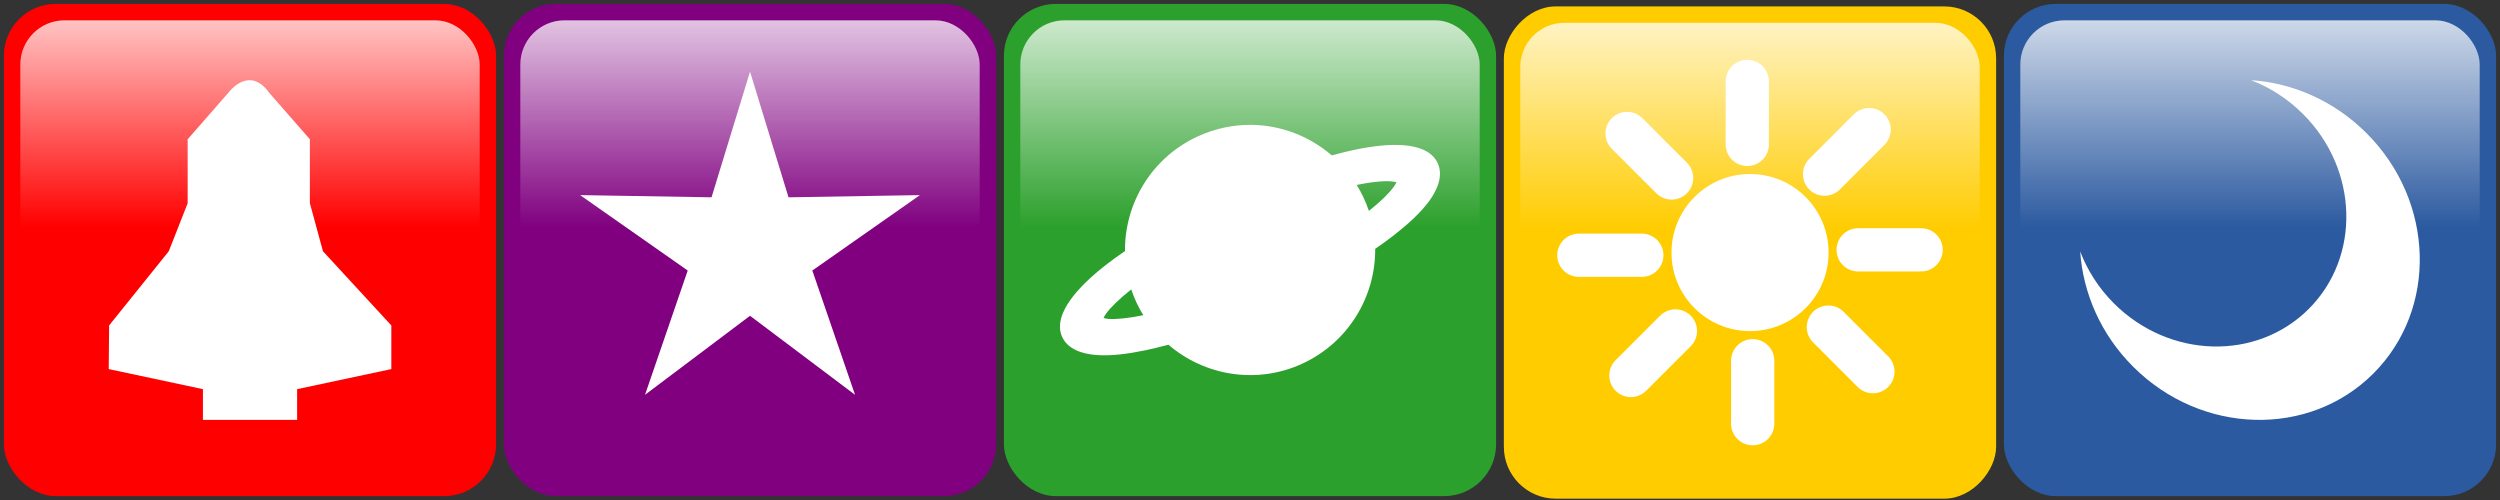 <?xml version="1.0" encoding="UTF-8" standalone="no"?>
<!-- Created with Inkscape (http://www.inkscape.org/) -->

<svg
   xmlns:dc="http://purl.org/dc/elements/1.1/"
   xmlns:cc="http://creativecommons.org/ns#"
   xmlns:rdf="http://www.w3.org/1999/02/22-rdf-syntax-ns#"
   xmlns:svg="http://www.w3.org/2000/svg"
   xmlns="http://www.w3.org/2000/svg"
   xmlns:xlink="http://www.w3.org/1999/xlink"
   xmlns:sodipodi="http://sodipodi.sourceforge.net/DTD/sodipodi-0.dtd"
   xmlns:inkscape="http://www.inkscape.org/namespaces/inkscape"
   width="640"
   height="128"
   id="svg4575"
   version="1.1"
   inkscape:version="0.48.2 r9819"
   sodipodi:docname="menu.svg"
   inkscape:export-filename="/home/grd/tetatt/TetattContent/menu.png"
   inkscape:export-xdpi="90"
   inkscape:export-ydpi="90">
  <rect width="100%" height="100%" fill="#333333" stroke="none"/>
  <defs
     id="defs4577">
    <linearGradient
       inkscape:collect="always"
       xlink:href="#linearGradient6458-8"
       id="linearGradient4571"
       gradientUnits="userSpaceOnUse"
       gradientTransform="matrix(0.384,0,0,0.384,-2.511,1019.987)"
       x1="46.92"
       y1="6.189"
       x2="46.92"
       y2="40.196" />
    <linearGradient
       id="linearGradient6458-8"
       inkscape:collect="always">
      <stop
         id="stop6460-1"
         offset="0"
         style="stop-color:white;stop-opacity:0.765" />
      <stop
         id="stop6462-68"
         offset="1"
         style="stop-color:white;stop-opacity:0" />
    </linearGradient>
    <linearGradient
       inkscape:collect="always"
       xlink:href="#linearGradient6458-77"
       id="linearGradient3635"
       gradientUnits="userSpaceOnUse"
       gradientTransform="matrix(0.384,0,0,0.384,-2.511,1019.987)"
       x1="46.92"
       y1="6.189"
       x2="46.92"
       y2="40.196" />
    <linearGradient
       id="linearGradient6458-77"
       inkscape:collect="always">
      <stop
         id="stop6460-40"
         offset="0"
         style="stop-color:white;stop-opacity:0.765" />
      <stop
         id="stop6462-6"
         offset="1"
         style="stop-color:white;stop-opacity:0" />
    </linearGradient>
    <linearGradient
       inkscape:collect="always"
       xlink:href="#linearGradient6458-9"
       id="linearGradient3647"
       gradientUnits="userSpaceOnUse"
       gradientTransform="matrix(0.384,0,0,0.384,-2.511,1019.987)"
       x1="46.92"
       y1="6.189"
       x2="46.92"
       y2="40.196" />
    <linearGradient
       id="linearGradient6458-9"
       inkscape:collect="always">
      <stop
         id="stop6460-4"
         offset="0"
         style="stop-color:white;stop-opacity:0.765" />
      <stop
         id="stop6462-5"
         offset="1"
         style="stop-color:white;stop-opacity:0" />
    </linearGradient>
    <linearGradient
       inkscape:collect="always"
       xlink:href="#linearGradient6458-3"
       id="linearGradient3659"
       gradientUnits="userSpaceOnUse"
       gradientTransform="matrix(0.384,0,0,0.384,-2.511,1019.987)"
       x1="46.92"
       y1="6.189"
       x2="46.92"
       y2="40.196" />
    <linearGradient
       id="linearGradient6458-3"
       inkscape:collect="always">
      <stop
         id="stop6460-3"
         offset="0"
         style="stop-color:white;stop-opacity:0.765" />
      <stop
         id="stop6462-38"
         offset="1"
         style="stop-color:white;stop-opacity:0" />
    </linearGradient>
    <linearGradient
       inkscape:collect="always"
       xlink:href="#linearGradient6458-2"
       id="linearGradient3701"
       gradientUnits="userSpaceOnUse"
       gradientTransform="matrix(0.384,0,0,0.384,-2.511,1019.987)"
       x1="46.92"
       y1="6.189"
       x2="46.92"
       y2="40.196" />
    <linearGradient
       id="linearGradient6458-2"
       inkscape:collect="always">
      <stop
         id="stop6460-8"
         offset="0"
         style="stop-color:white;stop-opacity:0.765" />
      <stop
         id="stop6462-3"
         offset="1"
         style="stop-color:white;stop-opacity:0" />
    </linearGradient>
    <linearGradient
       inkscape:collect="always"
       xlink:href="#linearGradient6458-7"
       id="linearGradient3727"
       gradientUnits="userSpaceOnUse"
       gradientTransform="matrix(0.384,0,0,0.384,-2.511,1019.987)"
       x1="46.92"
       y1="6.189"
       x2="46.92"
       y2="40.196" />
    <linearGradient
       id="linearGradient6458-7"
       inkscape:collect="always">
      <stop
         id="stop6460-6"
         offset="0"
         style="stop-color:white;stop-opacity:0.765" />
      <stop
         id="stop6462-4"
         offset="1"
         style="stop-color:white;stop-opacity:0" />
    </linearGradient>
    <linearGradient
       inkscape:collect="always"
       xlink:href="#linearGradient6458"
       id="linearGradient3739"
       gradientUnits="userSpaceOnUse"
       gradientTransform="matrix(0.384,0,0,0.384,-2.511,1019.987)"
       x1="46.92"
       y1="6.189"
       x2="46.92"
       y2="40.196" />
    <linearGradient
       id="linearGradient6458"
       inkscape:collect="always">
      <stop
         id="stop6460"
         offset="0"
         style="stop-color:white;stop-opacity:0.765" />
      <stop
         id="stop6462"
         offset="1"
         style="stop-color:white;stop-opacity:0" />
    </linearGradient>
    <linearGradient
       inkscape:collect="always"
       xlink:href="#linearGradient6458-8"
       id="linearGradient9147"
       gradientUnits="userSpaceOnUse"
       gradientTransform="matrix(0.384,0,0,0.384,-2.511,827.987)"
       x1="46.92"
       y1="6.189"
       x2="46.92"
       y2="40.196" />
    <linearGradient
       inkscape:collect="always"
       xlink:href="#linearGradient6458-8"
       id="linearGradient9154"
       gradientUnits="userSpaceOnUse"
       gradientTransform="matrix(0.384,0,0,0.384,-2.511,827.987)"
       x1="46.92"
       y1="6.189"
       x2="46.92"
       y2="40.196" />
    <linearGradient
       inkscape:collect="always"
       xlink:href="#linearGradient6458"
       id="linearGradient9160"
       gradientUnits="userSpaceOnUse"
       gradientTransform="matrix(0.371,0,0,0.371,-1.39,796.069)"
       x1="46.92"
       y1="6.189"
       x2="46.92"
       y2="40.196" />
    <linearGradient
       inkscape:collect="always"
       xlink:href="#linearGradient6458-7"
       id="linearGradient9170"
       gradientUnits="userSpaceOnUse"
       gradientTransform="matrix(0.371,0,0,0.371,-1.39,828.069)"
       x1="46.92"
       y1="6.189"
       x2="46.92"
       y2="40.196" />
    <linearGradient
       inkscape:collect="always"
       xlink:href="#linearGradient6458-2"
       id="linearGradient9191"
       gradientUnits="userSpaceOnUse"
       gradientTransform="matrix(0.384,0,0,0.384,-2.511,1019.987)"
       x1="46.92"
       y1="6.189"
       x2="46.92"
       y2="40.196" />
    <linearGradient
       inkscape:collect="always"
       xlink:href="#linearGradient6458-2"
       id="linearGradient9203"
       gradientUnits="userSpaceOnUse"
       gradientTransform="matrix(0.371,0,0,0.371,-1.39,860.069)"
       x1="46.92"
       y1="6.189"
       x2="46.92"
       y2="40.196" />
    <linearGradient
       inkscape:collect="always"
       xlink:href="#linearGradient6458-3"
       id="linearGradient9221"
       gradientUnits="userSpaceOnUse"
       gradientTransform="matrix(0.371,0,0,0.371,-1.39,892.069)"
       x1="46.92"
       y1="6.189"
       x2="46.92"
       y2="40.196" />
    <linearGradient
       inkscape:collect="always"
       xlink:href="#linearGradient6458-8"
       id="linearGradient9250"
       gradientUnits="userSpaceOnUse"
       gradientTransform="matrix(0.371,0,0,0.371,-1.39,990.069)"
       x1="46.92"
       y1="6.189"
       x2="46.92"
       y2="40.196" />
    <linearGradient
       id="linearGradient6458-8-7-2-1-8"
       inkscape:collect="always">
      <stop
         id="stop6460-1-4-4-2-4"
         offset="0"
         style="stop-color:white;stop-opacity:0.765" />
      <stop
         id="stop6462-68-0-8-1-2"
         offset="1"
         style="stop-color:white;stop-opacity:0" />
    </linearGradient>
    <linearGradient
       inkscape:collect="always"
       xlink:href="#linearGradient6458-77-4-5-9-8"
       id="linearGradient5180-4-3"
       gradientUnits="userSpaceOnUse"
       gradientTransform="matrix(0.371,0,0,0.371,126.497,956.068)"
       x1="46.92"
       y1="6.189"
       x2="46.92"
       y2="40.196" />
    <linearGradient
       id="linearGradient6458-77-4-5-9-8"
       inkscape:collect="always">
      <stop
         id="stop6460-40-8-0-5-4"
         offset="0"
         style="stop-color:white;stop-opacity:0.765" />
      <stop
         id="stop6462-6-8-9-2-1"
         offset="1"
         style="stop-color:white;stop-opacity:0" />
    </linearGradient>
    <linearGradient
       inkscape:collect="always"
       xlink:href="#linearGradient6458-9-4-0-4-0"
       id="linearGradient5175-3-3"
       gradientUnits="userSpaceOnUse"
       gradientTransform="matrix(0.371,0,0,0.371,126.497,924.068)"
       x1="46.92"
       y1="6.189"
       x2="46.92"
       y2="40.196" />
    <linearGradient
       id="linearGradient6458-9-4-0-4-0"
       inkscape:collect="always">
      <stop
         id="stop6460-4-5-6-1-4"
         offset="0"
         style="stop-color:white;stop-opacity:0.765" />
      <stop
         id="stop6462-5-5-1-5-1"
         offset="1"
         style="stop-color:white;stop-opacity:0" />
    </linearGradient>
    <linearGradient
       inkscape:collect="always"
       xlink:href="#linearGradient6458-3-7-8-3-7"
       id="linearGradient5170-2-7"
       gradientUnits="userSpaceOnUse"
       gradientTransform="matrix(0.371,0,0,0.371,126.497,892.069)"
       x1="46.92"
       y1="6.189"
       x2="46.92"
       y2="40.196" />
    <linearGradient
       id="linearGradient6458-3-7-8-3-7"
       inkscape:collect="always">
      <stop
         id="stop6460-3-1-9-1-2"
         offset="0"
         style="stop-color:white;stop-opacity:0.765" />
      <stop
         id="stop6462-38-1-3-6-1"
         offset="1"
         style="stop-color:white;stop-opacity:0" />
    </linearGradient>
    <linearGradient
       inkscape:collect="always"
       xlink:href="#linearGradient6458-2-2-4-8-1"
       id="linearGradient5165-8-3"
       gradientUnits="userSpaceOnUse"
       gradientTransform="matrix(0.371,0,0,0.371,126.497,860.069)"
       x1="46.92"
       y1="6.189"
       x2="46.92"
       y2="40.196" />
    <linearGradient
       id="linearGradient6458-2-2-4-8-1"
       inkscape:collect="always">
      <stop
         id="stop6460-8-7-6-2-3"
         offset="0"
         style="stop-color:white;stop-opacity:0.765" />
      <stop
         id="stop6462-3-6-0-7-1"
         offset="1"
         style="stop-color:white;stop-opacity:0" />
    </linearGradient>
    <linearGradient
       inkscape:collect="always"
       xlink:href="#linearGradient6458-7-4-6-1-1"
       id="linearGradient4890-6-7-5"
       gradientUnits="userSpaceOnUse"
       gradientTransform="matrix(0.371,0,0,0.371,126.497,828.069)"
       x1="46.92"
       y1="6.189"
       x2="46.92"
       y2="40.196" />
    <linearGradient
       id="linearGradient6458-7-4-6-1-1"
       inkscape:collect="always">
      <stop
         id="stop6460-6-2-1-2-5"
         offset="0"
         style="stop-color:white;stop-opacity:0.765" />
      <stop
         id="stop6462-4-3-8-6-0"
         offset="1"
         style="stop-color:white;stop-opacity:0" />
    </linearGradient>
    <linearGradient
       inkscape:collect="always"
       xlink:href="#linearGradient6458-21-9-4-1"
       id="linearGradient5152-0-5"
       gradientUnits="userSpaceOnUse"
       gradientTransform="matrix(0.371,0,0,0.371,126.497,796.069)"
       x1="46.92"
       y1="6.189"
       x2="46.92"
       y2="40.196" />
    <linearGradient
       id="linearGradient6458-21-9-4-1"
       inkscape:collect="always">
      <stop
         id="stop6460-68-6-9-2"
         offset="0"
         style="stop-color:white;stop-opacity:0.765" />
      <stop
         id="stop6462-57-3-4-2"
         offset="1"
         style="stop-color:white;stop-opacity:0" />
    </linearGradient>
    <linearGradient
       inkscape:collect="always"
       xlink:href="#linearGradient6458-8-7-2-1-8-8"
       id="linearGradient9257-1-0-6-8-1"
       gradientUnits="userSpaceOnUse"
       gradientTransform="matrix(0.371,0,0,0.371,-1.39,990.069)"
       x1="46.92"
       y1="6.189"
       x2="46.92"
       y2="40.196" />
    <linearGradient
       id="linearGradient6458-8-7-2-1-8-8"
       inkscape:collect="always">
      <stop
         id="stop6460-1-4-4-2-4-3"
         offset="0"
         style="stop-color:white;stop-opacity:0.765" />
      <stop
         id="stop6462-68-0-8-1-2-8"
         offset="1"
         style="stop-color:white;stop-opacity:0" />
    </linearGradient>
    <linearGradient
       inkscape:collect="always"
       xlink:href="#linearGradient6458-8-7-2-1-8"
       id="linearGradient6612"
       gradientUnits="userSpaceOnUse"
       gradientTransform="matrix(0.371,0,0,0.371,126.497,988.069)"
       x1="46.92"
       y1="6.189"
       x2="46.92"
       y2="40.196" />
    <linearGradient
       inkscape:collect="always"
       xlink:href="#linearGradient6458-8-5"
       id="linearGradient9257-8"
       gradientUnits="userSpaceOnUse"
       gradientTransform="matrix(0.371,0,0,0.371,-1.39,990.069)"
       x1="46.92"
       y1="6.189"
       x2="46.92"
       y2="40.196" />
    <linearGradient
       id="linearGradient6458-8-5"
       inkscape:collect="always">
      <stop
         id="stop6460-1-9"
         offset="0"
         style="stop-color:white;stop-opacity:0.765" />
      <stop
         id="stop6462-68-1"
         offset="1"
         style="stop-color:white;stop-opacity:0" />
    </linearGradient>
    <linearGradient
       y2="40.196"
       x2="46.92"
       y1="6.189"
       x1="46.92"
       gradientTransform="matrix(0.371,0,0,0.371,-1.39,990.069)"
       gradientUnits="userSpaceOnUse"
       id="linearGradient8475"
       xlink:href="#linearGradient6458-8-5"
       inkscape:collect="always" />
    <linearGradient
       inkscape:collect="always"
       xlink:href="#linearGradient6458-8-5-5-6"
       id="linearGradient8499-8-3"
       gradientUnits="userSpaceOnUse"
       gradientTransform="matrix(0.371,0,0,0.371,158.61,828.069)"
       x1="46.92"
       y1="6.189"
       x2="46.92"
       y2="40.196" />
    <linearGradient
       id="linearGradient6458-8-5-5-6"
       inkscape:collect="always">
      <stop
         id="stop6460-1-9-6-4"
         offset="0"
         style="stop-color:white;stop-opacity:0.765" />
      <stop
         id="stop6462-68-1-8-5"
         offset="1"
         style="stop-color:white;stop-opacity:0" />
    </linearGradient>
    <linearGradient
       y2="40.196"
       x2="46.92"
       y1="6.189"
       x1="46.92"
       gradientTransform="matrix(0.371,0,0,0.371,158.61,828.069)"
       gradientUnits="userSpaceOnUse"
       id="linearGradient8788"
       xlink:href="#linearGradient6458-8-5-5-6"
       inkscape:collect="always" />
    <linearGradient
       inkscape:collect="always"
       xlink:href="#linearGradient6458-8-5-8"
       id="linearGradient8499-5"
       gradientUnits="userSpaceOnUse"
       gradientTransform="matrix(0.371,0,0,0.371,158.61,796.069)"
       x1="46.92"
       y1="6.189"
       x2="46.92"
       y2="40.196" />
    <linearGradient
       id="linearGradient6458-8-5-8"
       inkscape:collect="always">
      <stop
         id="stop6460-1-9-1"
         offset="0"
         style="stop-color:white;stop-opacity:0.765" />
      <stop
         id="stop6462-68-1-1"
         offset="1"
         style="stop-color:white;stop-opacity:0" />
    </linearGradient>
    <linearGradient
       inkscape:collect="always"
       xlink:href="#linearGradient6458-8-5-5-66"
       id="linearGradient8499-8-5"
       gradientUnits="userSpaceOnUse"
       gradientTransform="matrix(0.371,0,0,0.371,158.61,828.069)"
       x1="46.92"
       y1="6.189"
       x2="46.92"
       y2="40.196" />
    <linearGradient
       id="linearGradient6458-8-5-5-66"
       inkscape:collect="always">
      <stop
         id="stop6460-1-9-6-40"
         offset="0"
         style="stop-color:white;stop-opacity:0.765" />
      <stop
         id="stop6462-68-1-8-0"
         offset="1"
         style="stop-color:white;stop-opacity:0" />
    </linearGradient>
    <linearGradient
       inkscape:collect="always"
       xlink:href="#linearGradient6458-8-5-5-6-2"
       id="linearGradient8812-7"
       gradientUnits="userSpaceOnUse"
       gradientTransform="matrix(0.371,0,0,0.371,-1.39,1020.069)"
       x1="46.92"
       y1="6.189"
       x2="46.92"
       y2="40.196" />
    <linearGradient
       id="linearGradient6458-8-5-5-6-2"
       inkscape:collect="always">
      <stop
         id="stop6460-1-9-6-4-6"
         offset="0"
         style="stop-color:white;stop-opacity:0.765" />
      <stop
         id="stop6462-68-1-8-5-6"
         offset="1"
         style="stop-color:white;stop-opacity:0" />
    </linearGradient>
    <linearGradient
       inkscape:collect="always"
       xlink:href="#linearGradient6458-8-5-5-6-3"
       id="linearGradient8812-5"
       gradientUnits="userSpaceOnUse"
       gradientTransform="matrix(0.371,0,0,0.371,-1.39,1020.069)"
       x1="46.92"
       y1="6.189"
       x2="46.92"
       y2="40.196" />
    <linearGradient
       id="linearGradient6458-8-5-5-6-3"
       inkscape:collect="always">
      <stop
         id="stop6460-1-9-6-4-2"
         offset="0"
         style="stop-color:white;stop-opacity:0.765" />
      <stop
         id="stop6462-68-1-8-5-4"
         offset="1"
         style="stop-color:white;stop-opacity:0" />
    </linearGradient>
    <linearGradient
       inkscape:collect="always"
       xlink:href="#linearGradient6458-8-5-5-6-28"
       id="linearGradient8812-9"
       gradientUnits="userSpaceOnUse"
       gradientTransform="matrix(0.371,0,0,0.371,-1.39,1020.069)"
       x1="46.92"
       y1="6.189"
       x2="46.92"
       y2="40.196" />
    <linearGradient
       id="linearGradient6458-8-5-5-6-28"
       inkscape:collect="always">
      <stop
         id="stop6460-1-9-6-4-8"
         offset="0"
         style="stop-color:white;stop-opacity:0.765" />
      <stop
         id="stop6462-68-1-8-5-0"
         offset="1"
         style="stop-color:white;stop-opacity:0" />
    </linearGradient>
    <linearGradient
       inkscape:collect="always"
       xlink:href="#linearGradient6458-8-5-5-6-7"
       id="linearGradient8812-6"
       gradientUnits="userSpaceOnUse"
       gradientTransform="matrix(0.371,0,0,0.371,-1.39,1020.069)"
       x1="46.92"
       y1="6.189"
       x2="46.92"
       y2="40.196" />
    <linearGradient
       id="linearGradient6458-8-5-5-6-7"
       inkscape:collect="always">
      <stop
         id="stop6460-1-9-6-4-4"
         offset="0"
         style="stop-color:white;stop-opacity:0.765" />
      <stop
         id="stop6462-68-1-8-5-8"
         offset="1"
         style="stop-color:white;stop-opacity:0" />
    </linearGradient>
    <linearGradient
       inkscape:collect="always"
       xlink:href="#linearGradient6458-21-9-4-1-8-7"
       id="linearGradient5152-0-5-9-3"
       gradientUnits="userSpaceOnUse"
       gradientTransform="matrix(0.371,0,0,0.371,126.61,796.069)"
       x1="46.92"
       y1="6.189"
       x2="46.92"
       y2="40.196" />
    <linearGradient
       id="linearGradient6458-21-9-4-1-8-7"
       inkscape:collect="always">
      <stop
         id="stop6460-68-6-9-2-7-7"
         offset="0"
         style="stop-color:white;stop-opacity:0.765" />
      <stop
         id="stop6462-57-3-4-2-8-5"
         offset="1"
         style="stop-color:white;stop-opacity:0" />
    </linearGradient>
    <linearGradient
       inkscape:collect="always"
       xlink:href="#linearGradient6458-8-7-2-1-8-8-3"
       id="linearGradient9257-1-0-6-8-1-1"
       gradientUnits="userSpaceOnUse"
       gradientTransform="matrix(0.371,0,0,0.371,-1.39,990.069)"
       x1="46.92"
       y1="6.189"
       x2="46.92"
       y2="40.196" />
    <linearGradient
       id="linearGradient6458-8-7-2-1-8-8-3"
       inkscape:collect="always">
      <stop
         id="stop6460-1-4-4-2-4-3-2"
         offset="0"
         style="stop-color:white;stop-opacity:0.765" />
      <stop
         id="stop6462-68-0-8-1-2-8-7"
         offset="1"
         style="stop-color:white;stop-opacity:0" />
    </linearGradient>
    <linearGradient
       inkscape:collect="always"
       xlink:href="#linearGradient6458-8-7-2-1-8-8"
       id="linearGradient9330"
       gradientUnits="userSpaceOnUse"
       gradientTransform="matrix(0.371,0,0,0.371,126.61,988.069)"
       x1="46.92"
       y1="6.189"
       x2="46.92"
       y2="40.196" />
    <linearGradient
       inkscape:collect="always"
       xlink:href="#linearGradient6458-8-7-2-1-8-8"
       id="linearGradient9337"
       gradientUnits="userSpaceOnUse"
       gradientTransform="matrix(0.371,0,0,0.371,126.61,988.069)"
       x1="46.92"
       y1="6.189"
       x2="46.92"
       y2="40.196" />
    <linearGradient
       inkscape:collect="always"
       xlink:href="#linearGradient6458-8-5-5-6-5"
       id="linearGradient8812-91"
       gradientUnits="userSpaceOnUse"
       gradientTransform="matrix(0.371,0,0,0.371,-1.39,1020.069)"
       x1="46.92"
       y1="6.189"
       x2="46.92"
       y2="40.196" />
    <linearGradient
       id="linearGradient6458-8-5-5-6-5"
       inkscape:collect="always">
      <stop
         id="stop6460-1-9-6-4-68"
         offset="0"
         style="stop-color:white;stop-opacity:0.765" />
      <stop
         id="stop6462-68-1-8-5-7"
         offset="1"
         style="stop-color:white;stop-opacity:0" />
    </linearGradient>
    <linearGradient
       y2="40.196"
       x2="46.92"
       y1="6.189"
       x1="46.92"
       gradientTransform="matrix(0.371,0,0,0.371,-1.39,1020.069)"
       gradientUnits="userSpaceOnUse"
       id="linearGradient9356"
       xlink:href="#linearGradient6458-8-5-5-6-5"
       inkscape:collect="always" />
    <linearGradient
       inkscape:collect="always"
       xlink:href="#linearGradient6458-8-5-5-6-5"
       id="linearGradient9380"
       gradientUnits="userSpaceOnUse"
       gradientTransform="matrix(0.371,0,0,0.371,62.61,956.069)"
       x1="46.92"
       y1="6.189"
       x2="46.92"
       y2="40.196" />
    <linearGradient
       id="linearGradient6458-8-2"
       inkscape:collect="always">
      <stop
         id="stop6460-1-3"
         offset="0"
         style="stop-color:white;stop-opacity:0.765" />
      <stop
         id="stop6462-68-9"
         offset="1"
         style="stop-color:white;stop-opacity:0" />
    </linearGradient>
    <linearGradient
       inkscape:collect="always"
       xlink:href="#linearGradient6458-8-2"
       id="linearGradient4734"
       gradientUnits="userSpaceOnUse"
       gradientTransform="matrix(0.371,0,0,0.371,126.61,668.069)"
       x1="46.92"
       y1="6.189"
       x2="46.92"
       y2="40.196" />
    <linearGradient
       inkscape:collect="always"
       xlink:href="#linearGradient6458-8-6"
       id="linearGradient4469-9"
       gradientUnits="userSpaceOnUse"
       gradientTransform="matrix(0.371,0,0,0.371,126.61,668.069)"
       x1="46.92"
       y1="6.189"
       x2="46.92"
       y2="40.196" />
    <linearGradient
       id="linearGradient6458-8-6"
       inkscape:collect="always">
      <stop
         id="stop6460-1-8"
         offset="0"
         style="stop-color:white;stop-opacity:0.765" />
      <stop
         id="stop6462-68-4"
         offset="1"
         style="stop-color:white;stop-opacity:0" />
    </linearGradient>
    <linearGradient
       inkscape:collect="always"
       xlink:href="#linearGradient6458-8-8"
       id="linearGradient4469-3"
       gradientUnits="userSpaceOnUse"
       gradientTransform="matrix(0.371,0,0,0.371,126.61,668.069)"
       x1="46.92"
       y1="6.189"
       x2="46.92"
       y2="40.196" />
    <linearGradient
       id="linearGradient6458-8-8"
       inkscape:collect="always">
      <stop
         id="stop6460-1-85"
         offset="0"
         style="stop-color:white;stop-opacity:0.765" />
      <stop
         id="stop6462-68-29"
         offset="1"
         style="stop-color:white;stop-opacity:0" />
    </linearGradient>
    <linearGradient
       inkscape:collect="always"
       xlink:href="#linearGradient6458-9-1"
       id="linearGradient9231-4"
       gradientUnits="userSpaceOnUse"
       gradientTransform="matrix(0.371,0,0,0.371,-1.39,924.069)"
       x1="46.92"
       y1="6.189"
       x2="46.92"
       y2="40.196" />
    <linearGradient
       id="linearGradient6458-9-1">
      <stop
         id="stop6460-4-1"
         offset="0"
         style="stop-color:#ff0000;stop-opacity:1;" />
      <stop
         id="stop6462-5-4"
         offset="1"
         style="stop-color:#800000;stop-opacity:1;" />
    </linearGradient>
    <linearGradient
       id="linearGradient6458-9-1-7">
      <stop
         id="stop6460-4-1-4"
         offset="0"
         style="stop-color:#ff0000;stop-opacity:1;" />
      <stop
         id="stop6462-5-4-0"
         offset="1"
         style="stop-color:#800000;stop-opacity:1;" />
    </linearGradient>
    <linearGradient
       id="linearGradient6458-9-1-7-1">
      <stop
         id="stop6460-4-1-4-6"
         offset="0"
         style="stop-color:#ff0000;stop-opacity:1;" />
      <stop
         id="stop6462-5-4-0-8"
         offset="1"
         style="stop-color:#800000;stop-opacity:1;" />
    </linearGradient>
    <linearGradient
       id="linearGradient6458-9-1-76">
      <stop
         id="stop6460-4-1-1"
         offset="0"
         style="stop-color:#ff0000;stop-opacity:1;" />
      <stop
         id="stop6462-5-4-8"
         offset="1"
         style="stop-color:#800000;stop-opacity:1;" />
    </linearGradient>
    <linearGradient
       id="linearGradient6458-9-1-7-3">
      <stop
         id="stop6460-4-1-4-4"
         offset="0"
         style="stop-color:#ff0000;stop-opacity:1;" />
      <stop
         id="stop6462-5-4-0-1"
         offset="1"
         style="stop-color:#800000;stop-opacity:1;" />
    </linearGradient>
    <linearGradient
       id="linearGradient6458-9-1-8">
      <stop
         id="stop6460-4-1-7"
         offset="0"
         style="stop-color:#ff0000;stop-opacity:1;" />
      <stop
         id="stop6462-5-4-4"
         offset="1"
         style="stop-color:#800000;stop-opacity:1;" />
    </linearGradient>
    <linearGradient
       id="linearGradient6458-9-1-7-1-2">
      <stop
         id="stop6460-4-1-4-6-8"
         offset="0"
         style="stop-color:#ff0000;stop-opacity:1;" />
      <stop
         id="stop6462-5-4-0-8-6"
         offset="1"
         style="stop-color:#800000;stop-opacity:1;" />
    </linearGradient>
    <linearGradient
       id="linearGradient6458-9-1-76-2">
      <stop
         id="stop6460-4-1-1-4"
         offset="0"
         style="stop-color:#ff0000;stop-opacity:1;" />
      <stop
         id="stop6462-5-4-8-8"
         offset="1"
         style="stop-color:#800000;stop-opacity:1;" />
    </linearGradient>
    <linearGradient
       id="linearGradient6458-9-1-7-5">
      <stop
         id="stop6460-4-1-4-0"
         offset="0"
         style="stop-color:#ff0000;stop-opacity:1;" />
      <stop
         id="stop6462-5-4-0-9"
         offset="1"
         style="stop-color:#800000;stop-opacity:1;" />
    </linearGradient>
    <linearGradient
       id="linearGradient6458-9-1-0">
      <stop
         id="stop6460-4-1-6"
         offset="0"
         style="stop-color:#ff0000;stop-opacity:1;" />
      <stop
         id="stop6462-5-4-1"
         offset="1"
         style="stop-color:#800000;stop-opacity:1;" />
    </linearGradient>
    <linearGradient
       id="linearGradient6458-9-1-2">
      <stop
         id="stop6460-4-1-9"
         offset="0"
         style="stop-color:#ff0000;stop-opacity:1;" />
      <stop
         id="stop6462-5-4-13"
         offset="1"
         style="stop-color:#800000;stop-opacity:1;" />
    </linearGradient>
    <linearGradient
       id="linearGradient6458-9-1-2-7">
      <stop
         id="stop6460-4-1-9-6"
         offset="0"
         style="stop-color:#ff0000;stop-opacity:1;" />
      <stop
         id="stop6462-5-4-13-3"
         offset="1"
         style="stop-color:#800000;stop-opacity:1;" />
    </linearGradient>
    <linearGradient
       id="linearGradient6458-9-1-1">
      <stop
         id="stop6460-4-1-5"
         offset="0"
         style="stop-color:#ff0000;stop-opacity:1;" />
      <stop
         id="stop6462-5-4-42"
         offset="1"
         style="stop-color:#800000;stop-opacity:1;" />
    </linearGradient>
    <linearGradient
       id="linearGradient6458-9-1-2-7-5">
      <stop
         id="stop6460-4-1-9-6-7"
         offset="0"
         style="stop-color:#ff0000;stop-opacity:1;" />
      <stop
         id="stop6462-5-4-13-3-5"
         offset="1"
         style="stop-color:#800000;stop-opacity:1;" />
    </linearGradient>
    <linearGradient
       id="linearGradient6458-9-1-1-1">
      <stop
         id="stop6460-4-1-5-2"
         offset="0"
         style="stop-color:#ff0000;stop-opacity:1;" />
      <stop
         id="stop6462-5-4-42-0"
         offset="1"
         style="stop-color:#800000;stop-opacity:1;" />
    </linearGradient>
    <linearGradient
       id="linearGradient6458-9-1-2-4">
      <stop
         id="stop6460-4-1-9-60"
         offset="0"
         style="stop-color:#ff0000;stop-opacity:1;" />
      <stop
         id="stop6462-5-4-13-7"
         offset="1"
         style="stop-color:#800000;stop-opacity:1;" />
    </linearGradient>
    <linearGradient
       id="linearGradient6458-9-1-77">
      <stop
         id="stop6460-4-1-73"
         offset="0"
         style="stop-color:#ff0000;stop-opacity:1;" />
      <stop
         id="stop6462-5-4-3"
         offset="1"
         style="stop-color:#800000;stop-opacity:1;" />
    </linearGradient>
    <linearGradient
       id="linearGradient6458-9-1-2-7-5-3">
      <stop
         id="stop6460-4-1-9-6-7-5"
         offset="0"
         style="stop-color:#ff0000;stop-opacity:1;" />
      <stop
         id="stop6462-5-4-13-3-5-1"
         offset="1"
         style="stop-color:#800000;stop-opacity:1;" />
    </linearGradient>
    <linearGradient
       id="linearGradient6458-9-1-1-1-0">
      <stop
         id="stop6460-4-1-5-2-1"
         offset="0"
         style="stop-color:#ff0000;stop-opacity:1;" />
      <stop
         id="stop6462-5-4-42-0-6"
         offset="1"
         style="stop-color:#800000;stop-opacity:1;" />
    </linearGradient>
    <linearGradient
       id="linearGradient6458-9-1-2-4-0">
      <stop
         id="stop6460-4-1-9-60-6"
         offset="0"
         style="stop-color:#ff0000;stop-opacity:1;" />
      <stop
         id="stop6462-5-4-13-7-1"
         offset="1"
         style="stop-color:#800000;stop-opacity:1;" />
    </linearGradient>
    <linearGradient
       id="linearGradient6458-9-1-77-9">
      <stop
         id="stop6460-4-1-73-8"
         offset="0"
         style="stop-color:#ff0000;stop-opacity:1;" />
      <stop
         id="stop6462-5-4-3-4"
         offset="1"
         style="stop-color:#800000;stop-opacity:1;" />
    </linearGradient>
    <linearGradient
       id="linearGradient6458-9-1-2-7-4">
      <stop
         id="stop6460-4-1-9-6-3"
         offset="0"
         style="stop-color:#00ff00;stop-opacity:1;" />
      <stop
         id="stop6462-5-4-13-3-9"
         offset="1"
         style="stop-color:#008000;stop-opacity:1;" />
    </linearGradient>
    <linearGradient
       id="linearGradient6458-9-1-1-8">
      <stop
         id="stop6460-4-1-5-0"
         offset="0"
         style="stop-color:#ff0000;stop-opacity:1;" />
      <stop
         id="stop6462-5-4-42-8"
         offset="1"
         style="stop-color:#800000;stop-opacity:1;" />
    </linearGradient>
    <linearGradient
       id="linearGradient6458-9-1-2-78">
      <stop
         id="stop6460-4-1-9-3"
         offset="0"
         style="stop-color:#ff0000;stop-opacity:1;" />
      <stop
         id="stop6462-5-4-13-8"
         offset="1"
         style="stop-color:#800000;stop-opacity:1;" />
    </linearGradient>
    <linearGradient
       id="linearGradient6458-9-1-71">
      <stop
         id="stop6460-4-1-0"
         offset="0"
         style="stop-color:#ff0000;stop-opacity:1;" />
      <stop
         id="stop6462-5-4-7"
         offset="1"
         style="stop-color:#800000;stop-opacity:1;" />
    </linearGradient>
    <linearGradient
       id="linearGradient6458-9-1-2-7-4-5">
      <stop
         id="stop6460-4-1-9-6-3-4"
         offset="0"
         style="stop-color:#00ff00;stop-opacity:1;" />
      <stop
         id="stop6462-5-4-13-3-9-9"
         offset="1"
         style="stop-color:#008000;stop-opacity:1;" />
    </linearGradient>
    <linearGradient
       id="linearGradient6458-9-1-2-7-4-3">
      <stop
         id="stop6460-4-1-9-6-3-9"
         offset="0"
         style="stop-color:#00ff00;stop-opacity:1;" />
      <stop
         id="stop6462-5-4-13-3-9-3"
         offset="1"
         style="stop-color:#008000;stop-opacity:1;" />
    </linearGradient>
    <linearGradient
       id="linearGradient6458-9-1-2-7-4-5-7">
      <stop
         id="stop6460-4-1-9-6-3-4-6"
         offset="0"
         style="stop-color:#00ff00;stop-opacity:1;" />
      <stop
         id="stop6462-5-4-13-3-9-9-9"
         offset="1"
         style="stop-color:#008000;stop-opacity:1;" />
    </linearGradient>
    <linearGradient
       id="linearGradient6458-9-1-2-7-4-57">
      <stop
         id="stop6460-4-1-9-6-3-6"
         offset="0"
         style="stop-color:#00ff00;stop-opacity:1;" />
      <stop
         id="stop6462-5-4-13-3-9-6"
         offset="1"
         style="stop-color:#008000;stop-opacity:1;" />
    </linearGradient>
    <linearGradient
       id="linearGradient6458-9-1-2-7-4-5-6">
      <stop
         id="stop6460-4-1-9-6-3-4-3"
         offset="0"
         style="stop-color:#00ff00;stop-opacity:1;" />
      <stop
         id="stop6462-5-4-13-3-9-9-3"
         offset="1"
         style="stop-color:#008000;stop-opacity:1;" />
    </linearGradient>
    <linearGradient
       id="linearGradient6458-9-1-2-7-4-32">
      <stop
         id="stop6460-4-1-9-6-3-8"
         offset="0"
         style="stop-color:#00ff00;stop-opacity:1;" />
      <stop
         id="stop6462-5-4-13-3-9-2"
         offset="1"
         style="stop-color:#008000;stop-opacity:1;" />
    </linearGradient>
    <linearGradient
       id="linearGradient6458-9-1-2-7-4-32-1">
      <stop
         id="stop6460-4-1-9-6-3-8-5"
         offset="0"
         style="stop-color:#00ff00;stop-opacity:1;" />
      <stop
         id="stop6462-5-4-13-3-9-2-0"
         offset="1"
         style="stop-color:#008000;stop-opacity:1;" />
    </linearGradient>
    <linearGradient
       id="linearGradient6458-9-1-2-7-4-5-7-6">
      <stop
         id="stop6460-4-1-9-6-3-4-6-4"
         offset="0"
         style="stop-color:#00ff00;stop-opacity:1;" />
      <stop
         id="stop6462-5-4-13-3-9-9-9-9"
         offset="1"
         style="stop-color:#008000;stop-opacity:1;" />
    </linearGradient>
    <linearGradient
       id="linearGradient6458-9-1-2-7-4-57-9">
      <stop
         id="stop6460-4-1-9-6-3-6-3"
         offset="0"
         style="stop-color:#00ff00;stop-opacity:1;" />
      <stop
         id="stop6462-5-4-13-3-9-6-4"
         offset="1"
         style="stop-color:#008000;stop-opacity:1;" />
    </linearGradient>
    <linearGradient
       id="linearGradient6458-9-1-2-7-4-5-0">
      <stop
         id="stop6460-4-1-9-6-3-4-5"
         offset="0"
         style="stop-color:#00ff00;stop-opacity:1;" />
      <stop
         id="stop6462-5-4-13-3-9-9-96"
         offset="1"
         style="stop-color:#008000;stop-opacity:1;" />
    </linearGradient>
    <linearGradient
       id="linearGradient6458-9-1-1-1-9">
      <stop
         id="stop6460-4-1-5-2-3"
         offset="0"
         style="stop-color:#ff0000;stop-opacity:1;" />
      <stop
         id="stop6462-5-4-42-0-0"
         offset="1"
         style="stop-color:#800000;stop-opacity:1;" />
    </linearGradient>
    <linearGradient
       id="linearGradient6458-9-1-2-7-4-32-1-0">
      <stop
         id="stop6460-4-1-9-6-3-8-5-3"
         offset="0"
         style="stop-color:#00ff00;stop-opacity:1;" />
      <stop
         id="stop6462-5-4-13-3-9-2-0-8"
         offset="1"
         style="stop-color:#008000;stop-opacity:1;" />
    </linearGradient>
    <linearGradient
       id="linearGradient6458-9-1-2-7-4-32-1-0-7">
      <stop
         id="stop6460-4-1-9-6-3-8-5-3-4"
         offset="0"
         style="stop-color:#00ff00;stop-opacity:1;" />
      <stop
         id="stop6462-5-4-13-3-9-2-0-8-0"
         offset="1"
         style="stop-color:#008000;stop-opacity:1;" />
    </linearGradient>
    <linearGradient
       inkscape:collect="always"
       xlink:href="#linearGradient6458-3"
       id="linearGradient5712"
       gradientUnits="userSpaceOnUse"
       gradientTransform="matrix(0.371,0,0,0.371,62.61,604.069)"
       x1="46.92"
       y1="6.189"
       x2="46.92"
       y2="40.196" />
    <linearGradient
       id="linearGradient6458-9-1-2-7-4-32-1-0-7-4">
      <stop
         id="stop6460-4-1-9-6-3-8-5-3-4-8"
         offset="0"
         style="stop-color:#00ff00;stop-opacity:1;" />
      <stop
         id="stop6462-5-4-13-3-9-2-0-8-0-8"
         offset="1"
         style="stop-color:#008000;stop-opacity:1;" />
    </linearGradient>
    <linearGradient
       id="linearGradient6458-9-1-2-7-4-32-1-0-4">
      <stop
         id="stop6460-4-1-9-6-3-8-5-3-5"
         offset="0"
         style="stop-color:#00ff00;stop-opacity:1;" />
      <stop
         id="stop6462-5-4-13-3-9-2-0-8-5"
         offset="1"
         style="stop-color:#008000;stop-opacity:1;" />
    </linearGradient>
    <linearGradient
       id="linearGradient6458-9-1-2-7-4-32-1-7">
      <stop
         id="stop6460-4-1-9-6-3-8-5-1"
         offset="0"
         style="stop-color:#00ff00;stop-opacity:1;" />
      <stop
         id="stop6462-5-4-13-3-9-2-0-1"
         offset="1"
         style="stop-color:#008000;stop-opacity:1;" />
    </linearGradient>
    <linearGradient
       id="linearGradient6458-9-1-2-7-4-5-7-6-2">
      <stop
         id="stop6460-4-1-9-6-3-4-6-4-7"
         offset="0"
         style="stop-color:#00ff00;stop-opacity:1;" />
      <stop
         id="stop6462-5-4-13-3-9-9-9-9-6"
         offset="1"
         style="stop-color:#008000;stop-opacity:1;" />
    </linearGradient>
    <linearGradient
       id="linearGradient6458-9-1-2-7-4-57-9-4">
      <stop
         id="stop6460-4-1-9-6-3-6-3-2"
         offset="0"
         style="stop-color:#00ff00;stop-opacity:1;" />
      <stop
         id="stop6462-5-4-13-3-9-6-4-3"
         offset="1"
         style="stop-color:#008000;stop-opacity:1;" />
    </linearGradient>
    <linearGradient
       id="linearGradient6458-9-1-2-7-4-5-0-2">
      <stop
         id="stop6460-4-1-9-6-3-4-5-1"
         offset="0"
         style="stop-color:#00ff00;stop-opacity:1;" />
      <stop
         id="stop6462-5-4-13-3-9-9-96-6"
         offset="1"
         style="stop-color:#008000;stop-opacity:1;" />
    </linearGradient>
    <linearGradient
       id="linearGradient6458-9-1-2-7-4-32-5">
      <stop
         id="stop6460-4-1-9-6-3-8-7"
         offset="0"
         style="stop-color:#00ff00;stop-opacity:1;" />
      <stop
         id="stop6462-5-4-13-3-9-2-6"
         offset="1"
         style="stop-color:#008000;stop-opacity:1;" />
    </linearGradient>
    <linearGradient
       id="linearGradient6458-9-1-2-7-4-5-7-8">
      <stop
         id="stop6460-4-1-9-6-3-4-6-9"
         offset="0"
         style="stop-color:#00ff00;stop-opacity:1;" />
      <stop
         id="stop6462-5-4-13-3-9-9-9-2"
         offset="1"
         style="stop-color:#008000;stop-opacity:1;" />
    </linearGradient>
    <linearGradient
       inkscape:collect="always"
       xlink:href="#linearGradient6458-9"
       id="linearGradient3792"
       gradientUnits="userSpaceOnUse"
       gradientTransform="matrix(0.371,0,0,0.371,-1.39,924.069)"
       x1="46.92"
       y1="6.189"
       x2="46.92"
       y2="40.196" />
    <linearGradient
       inkscape:collect="always"
       xlink:href="#linearGradient6458-2"
       id="linearGradient3808"
       gradientUnits="userSpaceOnUse"
       gradientTransform="matrix(0.371,0,0,0.371,-1.39,860.069)"
       x1="46.92"
       y1="6.189"
       x2="46.92"
       y2="40.196" />
    <linearGradient
       inkscape:collect="always"
       xlink:href="#linearGradient6458-2"
       id="linearGradient3860"
       gradientUnits="userSpaceOnUse"
       gradientTransform="matrix(0.371,0,0,0.371,-1.39,860.069)"
       x1="46.92"
       y1="6.189"
       x2="46.92"
       y2="40.196" />
    <linearGradient
       inkscape:collect="always"
       xlink:href="#linearGradient6458-9"
       id="linearGradient3862"
       gradientUnits="userSpaceOnUse"
       gradientTransform="matrix(0.371,0,0,0.371,-1.39,924.069)"
       x1="46.92"
       y1="6.189"
       x2="46.92"
       y2="40.196" />
    <linearGradient
       inkscape:collect="always"
       xlink:href="#linearGradient6458-3"
       id="linearGradient3871"
       gradientUnits="userSpaceOnUse"
       gradientTransform="matrix(0.371,0,0,0.371,62.61,604.069)"
       x1="46.92"
       y1="6.189"
       x2="46.92"
       y2="40.196" />
    <linearGradient
       inkscape:collect="always"
       xlink:href="#linearGradient6458-7"
       id="linearGradient3879"
       gradientUnits="userSpaceOnUse"
       gradientTransform="matrix(0.371,0,0,0.371,-1.39,828.069)"
       x1="46.92"
       y1="6.189"
       x2="46.92"
       y2="40.196" />
    <linearGradient
       inkscape:collect="always"
       xlink:href="#linearGradient6458"
       id="linearGradient3902"
       gradientUnits="userSpaceOnUse"
       gradientTransform="matrix(0.371,0,0,0.371,-1.39,796.069)"
       x1="46.92"
       y1="6.189"
       x2="46.92"
       y2="40.196" />
    <linearGradient
       inkscape:collect="always"
       xlink:href="#linearGradient6458-9"
       id="linearGradient3910"
       gradientUnits="userSpaceOnUse"
       gradientTransform="matrix(0.371,0,0,0.371,-1.39,924.069)"
       x1="46.92"
       y1="6.189"
       x2="46.92"
       y2="40.196" />
    <linearGradient
       inkscape:collect="always"
       xlink:href="#linearGradient6458-3"
       id="linearGradient3912"
       gradientUnits="userSpaceOnUse"
       gradientTransform="matrix(0.371,0,0,0.371,62.61,604.069)"
       x1="46.92"
       y1="6.189"
       x2="46.92"
       y2="40.196" />
    <linearGradient
       inkscape:collect="always"
       xlink:href="#linearGradient6458-7"
       id="linearGradient3914"
       gradientUnits="userSpaceOnUse"
       gradientTransform="matrix(0.371,0,0,0.371,-1.39,828.069)"
       x1="46.92"
       y1="6.189"
       x2="46.92"
       y2="40.196" />
    <linearGradient
       inkscape:collect="always"
       xlink:href="#linearGradient6458-2"
       id="linearGradient3916"
       gradientUnits="userSpaceOnUse"
       gradientTransform="matrix(0.371,0,0,0.371,-1.39,860.069)"
       x1="46.92"
       y1="6.189"
       x2="46.92"
       y2="40.196" />
    <linearGradient
       inkscape:collect="always"
       xlink:href="#linearGradient6458"
       id="linearGradient3918"
       gradientUnits="userSpaceOnUse"
       gradientTransform="matrix(0.371,0,0,0.371,-1.39,796.069)"
       x1="46.92"
       y1="6.189"
       x2="46.92"
       y2="40.196" />
    <linearGradient
       inkscape:collect="always"
       xlink:href="#linearGradient6458-3"
       id="linearGradient3309"
       gradientUnits="userSpaceOnUse"
       gradientTransform="matrix(0.371,0,0,0.371,62.61,604.069)"
       x1="46.92"
       y1="6.189"
       x2="46.92"
       y2="40.196" />
  </defs>
  <sodipodi:namedview
     id="base"
     pagecolor="#ffffff"
     bordercolor="#666666"
     borderopacity="1.0"
     inkscape:pageopacity="0.0"
     inkscape:pageshadow="2"
     inkscape:zoom="2"
     inkscape:cx="476.78488"
     inkscape:cy="33.247861"
     inkscape:document-units="px"
     inkscape:current-layer="layer1"
     showgrid="true"
     inkscape:window-width="1364"
     inkscape:window-height="382"
     inkscape:window-x="0"
     inkscape:window-y="0"
     inkscape:window-maximized="0"
     showguides="true"
     inkscape:guide-bbox="true"
     fit-margin-top="1"
     fit-margin-left="1"
     fit-margin-right="1"
     fit-margin-bottom="1" />
  <g
     inkscape:label="Layer 1"
     inkscape:groupmode="layer"
     id="layer1"
     transform="translate(29.361,-697.912)">
    <g
       id="g3786"
       transform="matrix(4.2,0,0,4.2,24.207,-2274.105)">
      <g
         transform="translate(-13.516,-217.5)"
         id="g9234">
        <rect
           style="fill:#ff0000;fill-opacity:1;fill-rule:evenodd;stroke:none"
           id="rect2252"
           width="30"
           height="30"
           x="1"
           y="925.362"
           rx="3.161"
           ry="3.161"
           inkscape:export-filename="C:\Projects\tetattds\images\block5.png"
           inkscape:export-xdpi="9.4799995"
           inkscape:export-ydpi="9.4799995" />
        <rect
           ry="2.694"
           rx="2.694"
           y="926.362"
           x="2"
           height="28"
           width="28"
           id="rect8429"
           style="fill:url(#linearGradient3910);fill-opacity:1;fill-rule:evenodd;stroke:none"
           inkscape:export-filename="C:\Projects\tetattds\images\block5.png"
           inkscape:export-xdpi="9.4799995"
           inkscape:export-ydpi="9.4799995" />
        <path
           inkscape:connector-curvature="0"
           style="fill:#ffffff;fill-rule:evenodd;stroke:none"
           d="m 12.2,937.512 0,-3.901 2.483,-2.837 c 0,0 1.247,-1.718 2.483,0 l 2.483,2.837 5e-6,3.901 0.798,2.926 4.167,4.522 3e-6,2.66 -5.742,1.223 0,1.871 -5.742,0 0,-1.871 -5.742,-1.223 0.024,-2.66 3.635,-4.522 1.153,-2.926 z"
           id="path6518"
           sodipodi:nodetypes="ccccccccccccccccc"
           inkscape:export-filename="C:\Projects\tetattds\images\block5.png"
           inkscape:export-xdpi="9.4799995"
           inkscape:export-ydpi="9.4799995" />
      </g>
    </g>
    <g
       id="g3781"
       transform="matrix(4.2,0,0,4.2,-173.361,-1843.605)">
      <g
         id="g3304">
        <rect
           style="fill:#800080;fill-opacity:1;fill-rule:evenodd;stroke:none"
           id="rect2767"
           width="30"
           height="30"
           x="65"
           y="605.362"
           rx="3.161"
           ry="3.161"
           inkscape:export-filename="C:\Projects\tetattds\images\block4.png"
           inkscape:export-xdpi="9.4799995"
           inkscape:export-ydpi="9.4799995" />
        <rect
           ry="2.694"
           rx="2.694"
           y="606.362"
           x="66"
           height="28"
           width="28"
           id="rect8425"
           style="fill:url(#linearGradient3309);fill-opacity:1;fill-rule:evenodd;stroke:none"
           inkscape:export-filename="C:\Projects\tetattds\images\block4.png"
           inkscape:export-xdpi="9.4799995"
           inkscape:export-ydpi="9.4799995" />
        <path
           sodipodi:type="star"
           style="fill:#ffffff;fill-opacity:1;stroke:none"
           id="path6311"
           sodipodi:sides="5"
           sodipodi:cx="8.002964"
           sodipodi:cy="1044.3593"
           sodipodi:r1="6.6597533"
           sodipodi:r2="2.4418416"
           sodipodi:arg1="-1.5707963"
           sodipodi:arg2="-0.94247777"
           inkscape:flatsided="false"
           inkscape:rounded="0"
           inkscape:randomized="0"
           d="m 8.003,1037.699 1.435,4.684 4.899,-0.082 -4.011,2.812 1.592,4.633 -3.915,-2.946 -3.915,2.946 1.592,-4.633 -4.011,-2.812 4.899,0.082 z"
           transform="matrix(1.635,-7.4248619e-7,7.4248613e-7,1.635,66.916,-1087.147)"
           inkscape:export-filename="C:\Projects\tetattds\images\block4.png"
           inkscape:export-xdpi="9.4799995"
           inkscape:export-ydpi="9.4799995" />
      </g>
    </g>
    <g
       id="g9173"
       transform="matrix(4.2,0,0,4.2,223.439,-2784.404)">
      <rect
         inkscape:export-ydpi="9.4826584"
         inkscape:export-xdpi="9.4826584"
         inkscape:export-filename="C:\Projects\tetattds\images\block2.png"
         ry="3.161"
         rx="3.161"
         y="829.362"
         x="1"
         height="30"
         width="30"
         id="rect5075"
         style="fill:#2ca02c;fill-opacity:1;fill-rule:evenodd;stroke:none" />
      <rect
         inkscape:export-ydpi="9.4826584"
         inkscape:export-xdpi="9.4826584"
         inkscape:export-filename="C:\Projects\tetattds\images\block2.png"
         style="fill:url(#linearGradient3914);fill-opacity:1;fill-rule:evenodd;stroke:none"
         id="rect8417"
         width="28"
         height="28"
         x="2"
         y="830.362"
         rx="2.694"
         ry="2.694" />
      <path
         inkscape:export-ydpi="9.4826584"
         inkscape:export-xdpi="9.4826584"
         inkscape:export-filename="C:\Projects\tetattds\images\block2.png"
         id="path2880"
         d="m 16.114,836.733 c -1.11,-0.017 -2.245,0.216 -3.319,0.713 -2.802,1.299 -4.438,4.079 -4.415,6.979 -0.414,0.286 -0.81,0.567 -1.168,0.848 -0.898,0.704 -1.617,1.386 -2.13,2.089 -0.513,0.703 -0.874,1.558 -0.527,2.306 0.346,0.747 1.231,1.033 2.099,1.096 0.868,0.063 1.849,-0.059 2.967,-0.29 0.445,-0.092 0.922,-0.211 1.406,-0.341 2.198,1.89 5.378,2.445 8.179,1.148 2.802,-1.299 4.448,-4.089 4.425,-6.99 0.407,-0.282 0.794,-0.56 1.148,-0.837 0.898,-0.704 1.638,-1.386 2.151,-2.089 0.513,-0.703 0.853,-1.558 0.507,-2.306 -0.346,-0.747 -1.221,-1.023 -2.089,-1.086 -0.868,-0.064 -1.86,0.048 -2.978,0.279 -0.441,0.091 -0.906,0.213 -1.385,0.341 -1.356,-1.169 -3.083,-1.834 -4.87,-1.861 z m 8.106,3.433 c 0.145,0 0.265,0 0.372,0.011 0.195,0.015 0.281,0.036 0.331,0.051 -0.021,0.048 -0.052,0.134 -0.165,0.29 -0.253,0.347 -0.771,0.877 -1.51,1.458 -0.091,-0.276 -0.206,-0.547 -0.331,-0.817 -0.123,-0.266 -0.265,-0.521 -0.414,-0.765 0.69,-0.141 1.285,-0.217 1.716,-0.227 z m -15.458,6.597 c 0.09,0.272 0.197,0.54 0.321,0.807 0.124,0.267 0.264,0.52 0.414,0.765 -0.921,0.188 -1.67,0.259 -2.099,0.227 -0.193,-0.014 -0.27,-0.045 -0.321,-0.062 0.02,-0.048 0.05,-0.121 0.165,-0.279 0.253,-0.347 0.781,-0.877 1.52,-1.458 z"
         style="fill:#ffffff;fill-opacity:1;stroke:none"
         inkscape:connector-curvature="0" />
    </g>
    <g
       id="g3794"
       transform="matrix(2.128,0,0,2.128,-84.989,-895.294)">
      <g
         transform="matrix(1.974,0,0,1.974,205.082,-950.871)"
         id="g9206">
        <rect
           style="fill:#ffcc00;fill-opacity:1;fill-rule:evenodd;stroke:none"
           id="rect5105"
           width="30"
           height="30"
           x="1"
           y="-891.362"
           rx="3.161"
           ry="3.161"
           transform="scale(1,-1)"
           inkscape:export-filename="C:\Projects\tetattds\images\block3.png"
           inkscape:export-xdpi="9.4826603"
           inkscape:export-ydpi="9.4826603" />
        <rect
           ry="2.694"
           rx="2.694"
           y="862.362"
           x="2"
           height="28"
           width="28"
           id="rect8421"
           style="fill:url(#linearGradient3916);fill-opacity:1;fill-rule:evenodd;stroke:none"
           inkscape:export-filename="C:\Projects\tetattds\images\block3.png"
           inkscape:export-xdpi="9.4826603"
           inkscape:export-ydpi="9.4826603" />
        <path
           sodipodi:type="arc"
           style="fill:#ffffff;fill-opacity:1;fill-rule:nonzero;stroke:none"
           id="path1936"
           sodipodi:cx="207.19789"
           sodipodi:cy="41.034298"
           sodipodi:rx="17.730871"
           sodipodi:ry="17.730871"
           d="m 224.929,41.034 c 0,9.792 -7.938,17.731 -17.731,17.731 -9.792,0 -17.731,-7.938 -17.731,-17.731 0,-9.792 7.938,-17.731 17.731,-17.731 9.792,0 17.731,7.938 17.731,17.731 z"
           transform="matrix(0.27,0,0,0.27,-39.94,865.284)"
           inkscape:export-filename="C:\Projects\tetattds\images\block3.png"
           inkscape:export-xdpi="9.4826603"
           inkscape:export-ydpi="9.4826603" />
        <path
           inkscape:connector-curvature="0"
           style="fill:none;stroke:#ffffff;stroke-width:2.635;stroke-linecap:round;stroke-linejoin:miter;stroke-miterlimit:4;stroke-opacity:1;stroke-dasharray:none"
           d="m 9.408,876.527 -3.838,0"
           id="path1944"
           sodipodi:nodetypes="cc"
           inkscape:transform-center-y="0.41476778"
           inkscape:transform-center-x="21.432216"
           inkscape:export-filename="C:\Projects\tetattds\images\block3.png"
           inkscape:export-xdpi="9.4826603"
           inkscape:export-ydpi="9.4826603" />
        <path
           inkscape:connector-curvature="0"
           style="fill:none;stroke:#ffffff;stroke-width:2.635;stroke-linecap:round;stroke-linejoin:miter;stroke-miterlimit:4;stroke-opacity:1;stroke-dasharray:none"
           d="M 11.223,871.818 8.509,869.104"
           id="path1967"
           sodipodi:nodetypes="cc"
           inkscape:transform-center-y="-14.861582"
           inkscape:transform-center-x="15.448151"
           inkscape:export-filename="C:\Projects\tetattds\images\block3.png"
           inkscape:export-xdpi="9.4826603"
           inkscape:export-ydpi="9.4826603" />
        <path
           inkscape:connector-curvature="0"
           style="fill:none;stroke:#ffffff;stroke-width:2.635;stroke-linecap:round;stroke-linejoin:miter;stroke-miterlimit:4;stroke-opacity:1;stroke-dasharray:none"
           d="m 15.835,869.771 0,-3.838"
           id="path1969"
           sodipodi:nodetypes="cc"
           inkscape:transform-center-y="-21.432218"
           inkscape:transform-center-x="0.41476622"
           inkscape:export-filename="C:\Projects\tetattds\images\block3.png"
           inkscape:export-xdpi="9.4826603"
           inkscape:export-ydpi="9.4826603" />
        <path
           inkscape:connector-curvature="0"
           style="fill:none;stroke:#ffffff;stroke-width:2.635;stroke-linecap:round;stroke-linejoin:miter;stroke-miterlimit:4;stroke-opacity:1;stroke-dasharray:none"
           d="m 20.544,871.585 2.714,-2.714"
           id="path1971"
           sodipodi:nodetypes="cc"
           inkscape:transform-center-y="-15.448152"
           inkscape:transform-center-x="-14.861589"
           inkscape:export-filename="C:\Projects\tetattds\images\block3.png"
           inkscape:export-xdpi="9.4826603"
           inkscape:export-ydpi="9.4826603" />
        <path
           inkscape:connector-curvature="0"
           style="fill:none;stroke:#ffffff;stroke-width:2.635;stroke-linecap:round;stroke-linejoin:miter;stroke-miterlimit:4;stroke-opacity:1;stroke-dasharray:none"
           d="m 22.592,876.197 3.838,0"
           id="path1973"
           sodipodi:nodetypes="cc"
           inkscape:transform-center-y="-0.41476722"
           inkscape:transform-center-x="-21.432214"
           inkscape:export-filename="C:\Projects\tetattds\images\block3.png"
           inkscape:export-xdpi="9.4826603"
           inkscape:export-ydpi="9.4826603" />
        <path
           inkscape:connector-curvature="0"
           style="fill:none;stroke:#ffffff;stroke-width:2.635;stroke-linecap:round;stroke-linejoin:miter;stroke-miterlimit:4;stroke-opacity:1;stroke-dasharray:none"
           d="m 20.777,880.907 2.714,2.714"
           id="path1975"
           sodipodi:nodetypes="cc"
           inkscape:transform-center-y="14.861582"
           inkscape:transform-center-x="-15.448149"
           inkscape:export-filename="C:\Projects\tetattds\images\block3.png"
           inkscape:export-xdpi="9.4826603"
           inkscape:export-ydpi="9.4826603" />
        <path
           inkscape:connector-curvature="0"
           style="fill:none;stroke:#ffffff;stroke-width:2.635;stroke-linecap:round;stroke-linejoin:miter;stroke-miterlimit:4;stroke-opacity:1;stroke-dasharray:none"
           d="m 11.456,881.14 -2.714,2.714"
           id="path1977"
           sodipodi:nodetypes="cc"
           inkscape:transform-center-y="15.448151"
           inkscape:transform-center-x="14.861581"
           inkscape:export-filename="C:\Projects\tetattds\images\block3.png"
           inkscape:export-xdpi="9.4826603"
           inkscape:export-ydpi="9.4826603" />
        <path
           inkscape:connector-curvature="0"
           style="fill:none;stroke:#ffffff;stroke-width:2.635;stroke-linecap:round;stroke-linejoin:miter;stroke-miterlimit:4;stroke-opacity:1;stroke-dasharray:none"
           d="m 16.165,882.954 0,3.838"
           id="path1980"
           sodipodi:nodetypes="cc"
           inkscape:transform-center-y="21.432218"
           inkscape:transform-center-x="-0.41476378"
           inkscape:export-filename="C:\Projects\tetattds\images\block3.png"
           inkscape:export-xdpi="9.4826603"
           inkscape:export-ydpi="9.4826603" />
      </g>
    </g>
    <g
       id="g9163"
       transform="matrix(4.2,0,0,4.2,479.439,-2650.004)">
      <rect
         inkscape:export-ydpi="9.4826584"
         inkscape:export-xdpi="9.4826584"
         inkscape:export-filename="C:\Projects\tetattds\images\block1.png"
         style="fill:#2c5aa0;fill-opacity:1;fill-rule:evenodd;stroke:none"
         id="rect1971"
         width="30"
         height="30"
         x="1"
         y="797.362"
         rx="3.161"
         ry="3.161" />
      <rect
         inkscape:export-ydpi="9.4826584"
         inkscape:export-xdpi="9.4826584"
         inkscape:export-filename="C:\Projects\tetattds\images\block1.png"
         style="fill:url(#linearGradient3918);fill-opacity:1;fill-rule:evenodd;stroke:none"
         id="rect6024"
         width="28"
         height="28"
         x="2"
         y="798.362"
         rx="2.694"
         ry="2.694" />
      <path
         inkscape:export-ydpi="9.4826584"
         inkscape:export-xdpi="9.4826584"
         inkscape:export-filename="C:\Projects\tetattds\images\block1.png"
         id="path1979"
         d="m 23.103,805.24 c -1.983,-1.983 -4.513,-3.067 -7.042,-3.231 1.152,0.438 2.238,1.131 3.176,2.069 3.374,3.374 3.529,8.688 0.346,11.872 -3.183,3.183 -8.505,3.037 -11.88,-0.338 -0.933,-0.933 -1.614,-2.015 -2.053,-3.159 0.17,2.52 1.246,5.041 3.223,7.017 4.162,4.162 10.722,4.344 14.648,0.418 3.926,-3.926 3.743,-10.486 -0.418,-14.648 z"
         style="fill:#ffffff;fill-opacity:1;stroke:none"
         inkscape:connector-curvature="0" />
    </g>
  </g>
</svg>
